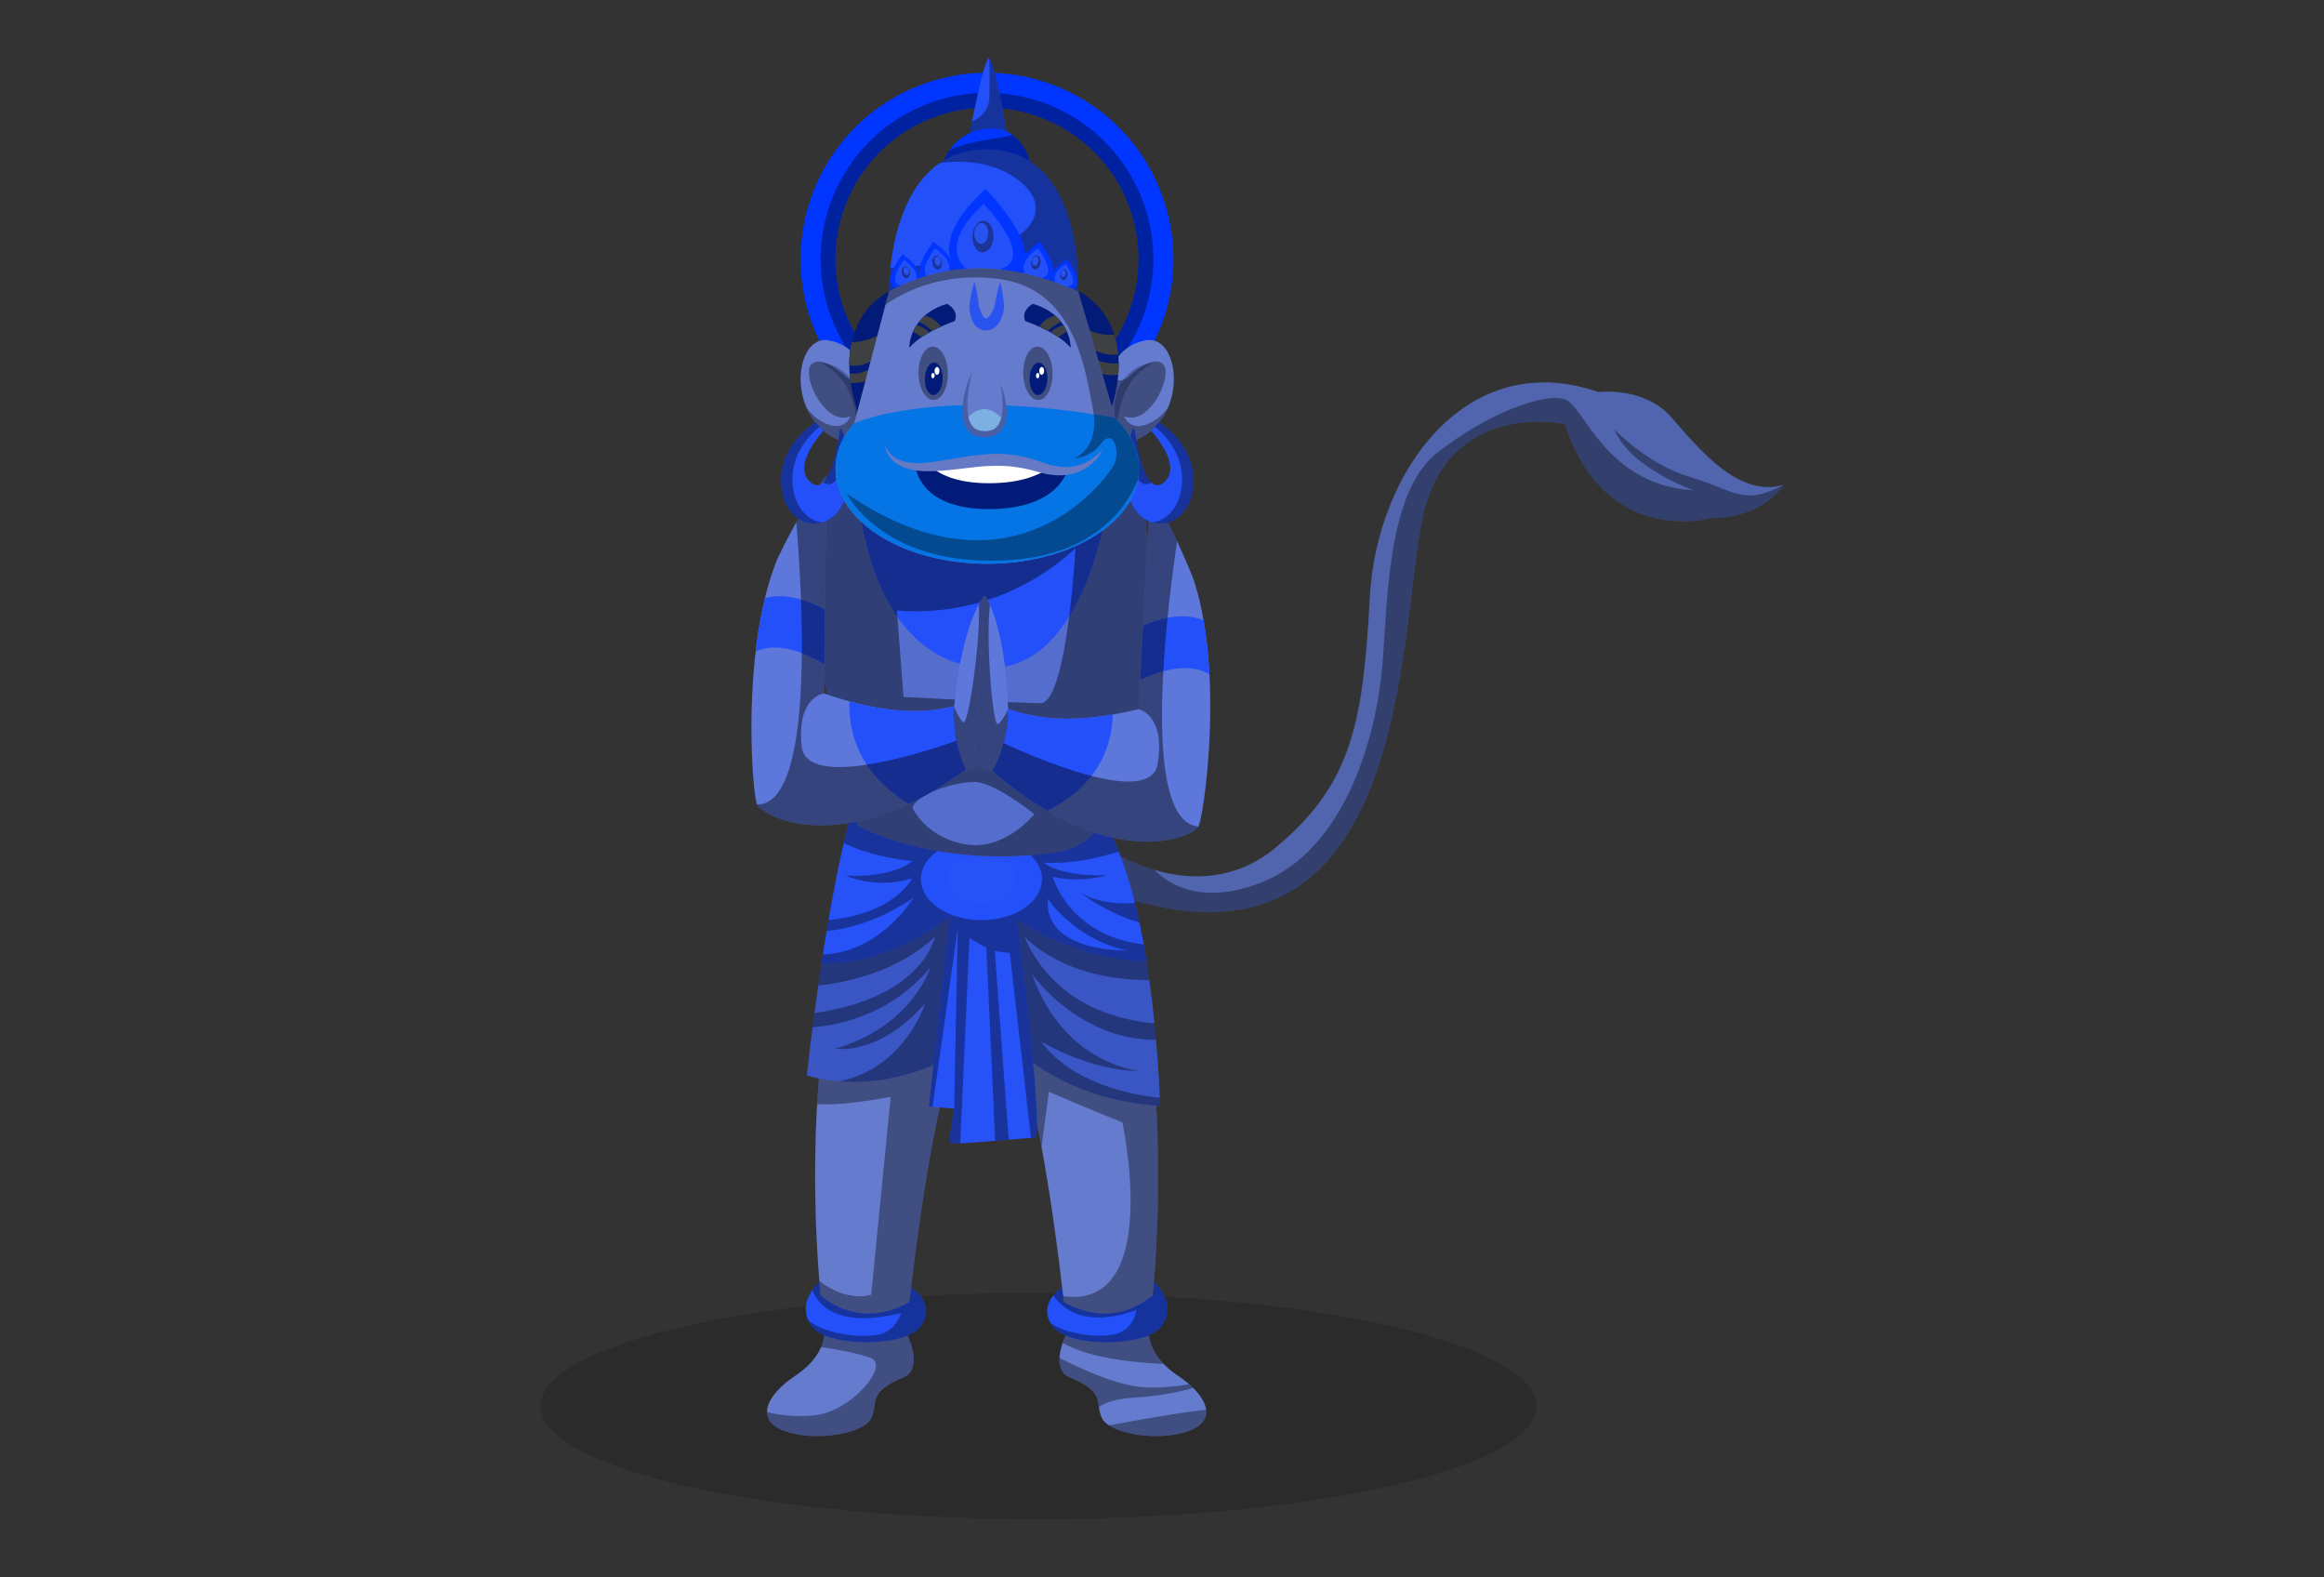 <svg xmlns="http://www.w3.org/2000/svg" viewBox="0 0 2800 1900" id="LordHanumanstandingindiangreetingpose"><rect x="0" y="0" width="2800" height="1900" fill="#333333" stroke="none"/><g style="isolation:isolate" fill="#000000" class="color000000 svgShape"><g data-name="Layer 1" fill="#000000" class="color000000 svgShape"><ellipse cx="1251.109" cy="1693.574" opacity=".15" rx="600.181" ry="136.297" fill="#000000" class="color000000 svgShape"></ellipse><path fill="#657bce" d="M993.189 1239.661s-25.085 153.646 0 363.734c0 0 3.136 28.221-34.492 53.306s-48.602 54.874-12.543 67.416 94.069 3.136 103.476-15.678-6.271-31.356 40.763-50.17c0 0 22.733-8.623 1.568-53.306 0 0 22.341-246.148 65.848-363.734S993.189 1239.661 993.189 1239.661zM1384.225 1239.661s25.085 153.646 0 363.734c0 0-3.136 28.221 34.492 53.306s48.602 54.874 12.543 67.416-94.069 3.136-103.476-15.678 6.271-31.356-40.763-50.17c0 0-22.733-8.623-1.568-53.306 0 0-22.341-246.148-65.848-363.734S1384.225 1239.661 1384.225 1239.661z" class="colorce9065 svgShape"></path><path d="M1157.792 1241.215c-43.482 117.608-65.849 363.735-65.849 363.735 21.196 44.693-1.547 53.306-1.547 53.306-47.035 18.814-31.357 31.356-40.763 50.17s-67.437 28.221-103.476 15.678c-15.135-5.268-22.033-13.546-22.075-23.288a164.491 164.491 0 0058.909 3.722c43.899-5.519 89.386-60.372 65.849-68.984-14.968-5.519-41.349-10.368-59.577-12.961 4.808-11.204 3.93-19.19 3.93-19.19q-3.699-31.043-6.02-60.372c34.241 26.465 62.462 16.473 62.462 16.473l23.497-238.309c-46.408 8.487-73.207 9.909-88.676 8.612 3.302-56.818 8.737-90.139 8.737-90.139S1201.314 1123.649 1157.792 1241.215zM1352.202 1351.756c-34.492-13.337-88.551-36.833-88.551-36.833l-8.779 66.643c-9.574-51.76-21.323-102.682-35.287-140.352-43.48-117.566 164.643-1.547 164.643-1.547s25.085 153.647 0 363.735c0 0-2.09 18.856 17.685 39.426-32.778-1.38-90.14-6.564-121.58-25.504a118.99 118.99 0 015.101-12.375s-1.546-16.807-4.556-43.69C1401.41 1578.192 1352.202 1351.756 1352.202 1351.756zM1367.88 1683.34c-23.246 1.547-36.542 6.104-43.899 11.497-1.673-12.166-2.132-22.66-36.959-36.583 0 0-11.372-4.306-10.494-22.66 17.267 8.905 56.316 27.719 88.216 33.656 21.447 3.972 47.536 1.505 68.023-1.882 1.714 1.464 3.344 2.969 4.849 4.516C1421.603 1676.525 1398.692 1681.292 1367.88 1683.34zM1431.261 1724.104c-30.144 10.494-75.548 5.644-95.156-7.191 29.14-5.435 87.088-15.846 117.022-18.772C1454.424 1709.011 1447.775 1718.376 1431.261 1724.104z" style="mix-blend-mode:soft-light" opacity=".37" fill="#000000" class="color000000 svgShape"></path><path fill="#2350f9" d="M1389.712,1559.496s-45.467,44.683-108.179,8.623l-2.352-17.246s-30.18,19.598-11.367,46.251,112.883,25.477,131.305.784-1.96-47.035-9.015-54.09Z" class="colorf9c023 svgShape"></path><path fill="#3956c4" d="M1397.689,1332.148c-142.692-9.407-199.134-97.205-199.134-97.205-114.43,100.341-226.52,60.371-226.52,60.371,5.812-51.842,11.874-96.619,17.644-134.623,17.601-115.475,32.903-168.739,32.903-168.739,6.606-12.125,21.365-23.162,41.056-32.151,58.866-26.841,162.259-35.495,227.229-1.171,20.152,10.619,36.583,25.419,46.868,45.069,20.945,40.136,34.658,98.041,43.606,154.065C1395.599,1247.319,1397.689,1332.148,1397.689,1332.148Z" class="colorc43939 svgShape"></path><path d="M1397.689,1332.148c-142.692-9.407-199.134-97.205-199.134-97.205-72.789,63.842-144.616,70.865-187.261,67.563,77.889-15.804,102.556-91.477,103.351-94.111-55.647,64.176-108.117,54.769-108.117,54.769,91.811-27.008,113.761-95.783,114.389-97.916-46.45,56.484-109.622,69.444-141.982,72.245.794-5.895,1.546-11.664,2.257-17.267,131.614-18.688,145.244-91.895,145.244-91.895-46.282,43.941-111.671,55.731-140.686,58.867q2.007-13.797,3.931-26.507c17.601-115.475,32.903-168.739,32.903-168.739,6.606-12.125,21.365-23.162,41.056-32.151,58.866-26.841,162.259-35.495,227.229-1.171,20.152,10.619,36.583,25.419,46.868,45.069,20.945,40.136,34.658,98.041,43.606,154.065q1.817,11.414,3.345,22.66c-102.306.502-148.003-49.627-150.72-52.679,34.45,79.854,108.116,100.466,156.948,104.939.711,6.857,1.296,13.504,1.882,19.901-93.317-.167-147.836-77.095-149.507-79.52,38.422,109.705,129.314,116.771,129.314,116.771-57.152.795-116.478-34.2-118.318-35.245,38.339,51.299,109.999,64.427,143.069,67.772C1397.605,1328.678,1397.689,1332.148,1397.689,1332.148Z" style="mix-blend-mode:soft-light" opacity=".37" fill="#000000" class="color000000 svgShape"></path><path fill="#5165af" d="M1330.662,1020.167s111.707,78.783,205.776,1.176,105.828-154.038,114.059-303.373,116.41-301.021,275.152-245.756c0,0,55.266-7.055,88.19,30.573s81.135,97.597,135.224,81.135c0,0-23.517,39.979-87.014,39.979,0,0-128.169,36.452-176.38-112.883,0,0-141.104-31.748-171.676,112.883s-14.11,582.053-379.804,450.356S1330.662,1020.167,1330.662,1020.167Z" class="coloraf7351 svgShape"></path><path d="M2149.073,583.9s-23.538,40.011-87.003,40.011c0,0-128.186,36.457-176.391-112.883,0,0-141.104-31.774-171.665,112.883-30.604,144.616-14.132,582.059-379.831,450.362-365.7-131.697-3.512-54.1-3.512-54.1s24.417,17.225,60.038,27.635c19.149,19.107,58.197,41.6,126.136,16.264,105.024-39.217,139.516-178.732,147.375-249.304,7.819-70.531,3.136-217.906,65.849-268.077s131.697-73.709,155.194-65.849c23.538,7.818,48.623,103.476,155.235,109.748,0,0-76.844-26.674-95.657-73.709,0,0,39.216,42.352,92.522,58.03S2099.279,610.198,2149.073,583.9Z" style="mix-blend-mode:soft-light" opacity=".37" fill="#000000" class="color000000 svgShape"></path><path fill="#2652f7" d="M1381.342,1157.765c-122.667-4.264-201.183-84.704-201.183-84.704-81.485,78.182-153.605,88.132-190.479,87.631,17.601-115.475,32.903-168.739,32.903-168.739,6.606-12.125,21.365-23.162,41.056-32.151l25.963-5.477,201.266,4.306c20.152,10.619,36.583,25.419,46.868,45.069C1358.681,1043.836,1372.395,1101.741,1381.342,1157.765Z" class="colorf77f26 svgShape"></path><path d="M1302.115,1075.444c4.347,2.801,25.67,14.926,65.263,12.208,1.923,7.693,3.679,15.553,5.352,23.496C1352.285,1105.253,1327.618,1094.55,1302.115,1075.444Z" style="mix-blend-mode:soft-light" opacity=".37" fill="#000000" class="color000000 svgShape"></path><path d="M1377.914,1137.571c-90.307-10.578-109.58-81.527-109.58-81.527,33.531,8.236,65.263-1.798,65.263-1.798-57.611,1.798-76.425-15.26-76.425-15.26,33.822,2.132,68.775-6.271,90.766-13.086-3.178-7.86-6.606-15.302-10.201-22.2-10.286-19.65-26.716-34.45-46.868-45.069l-201.266-4.306-25.963,5.477c-19.692,8.989-34.45,20.026-41.056,32.151,0,0-2.216,7.693-5.895,23.538,12.626,6.396,38.714,16.723,82.321,21.908,0,0-22.744,20.403-79.939,17.267,0,0,36.039,17.225,79.939,3.136,0,0-19.608,42.561-100.843,50.463q-1.066,6.459-2.258,13.295c23.79-2.425,62.337-11.246,104.647-40.22-1.212,2.049-39.927,65.807-109.204,68.357-.544,3.596-1.087,7.275-1.672,10.996,36.874.502,108.994-9.449,190.479-87.631,0,0,78.517,80.44,201.183,84.704C1380.255,1151.034,1379.126,1144.302,1377.914,1137.571Zm-115.433-55.104s31.147,48.247,94.654,62.336C1357.135,1144.804,1257.171,1147.731,1262.481,1082.468Z" style="mix-blend-mode:soft-light" opacity=".37" fill="#000000" class="color000000 svgShape"></path><path fill="#2652f7" d="M1148.403,1071.905l-29.397,261.042,30.573,2.352s-7.055,37.628-4.704,41.155,85.838-5.879,101.124-5.879-28.221-316.307-28.221-316.307Z" class="colorf77f26 svgShape"></path><path d="M1246.007,1370.57c-1.003,0-2.258.042-3.804.126l-25.587-222.756-18.061-2.341s11.873,163.137,16.764,227.146c-5.226.418-10.744.92-16.305,1.38l-10.62-232.456-20.402-11.748-11.079,247.214c-6.983.251-11.54.126-12.041-.669-2.342-3.554,4.725-41.181,4.725-41.181l4.305-217.112-30.395,215.105-4.515-.335,29.392-261.053,69.402-17.643S1261.268,1370.57,1246.007,1370.57Z" style="mix-blend-mode:soft-light" opacity=".37" fill="#000000" class="color000000 svgShape"></path><ellipse cx="1182.503" cy="1058.97" fill="#2350f9" rx="72.904" ry="49.386" class="colorf9c023 svgShape"></ellipse><ellipse cx="1182.503" cy="1058.97" fill="#2652f7" rx="42.378" ry="28.708" class="colorf77f26 svgShape"></ellipse><path fill="#2350f9" d="M987.702,1559.496s45.467,44.683,108.18,8.623l2.352-17.246s30.18,19.598,11.367,46.251-112.883,25.477-131.305.784,1.96-47.035,9.015-54.09Z" class="colorf9c023 svgShape"></path><path d="M1399.111 1597.926c-18.396 24.667-112.466 25.837-131.28-.795a35.601 35.601 0 01-2.382-3.847c16.848 12.25 51.09 18.229 74.628 14.424 26.633-4.306 29.016-29.81 29.016-29.81-66.811 24.249-93.108-6.773-99.965-17.643a48.227 48.227 0 0110.034-9.365l2.383 17.225c62.713 36.081 108.159-8.612 108.159-8.612l.417-15.678C1397.146 1550.891 1417.548 1573.217 1399.111 1597.926zM1109.586 1597.131c-18.814 26.632-112.883 25.461-131.28.795a41.836 41.836 0 01-4.473-7.442c24.541 18.939 70.614 21.155 87.17 16.43 19.191-5.477 24.668-25.461 24.668-25.461-81.402 20.528-102.014-14.299-106.821-27.635a72.563 72.563 0 018.445-9.992l.417 15.678s45.446 44.694 108.159 8.612l2.342-17.225S1128.4 1570.457 1109.586 1597.131z" style="mix-blend-mode:soft-light" opacity=".37" fill="#000000" class="color000000 svgShape"></path><path fill="#556ece" d="M1274.648,1026.132c-146.224,22.463-242.174-32.281-242.174-32.281s-97.493-347.346-28.875-412.55c6.729-6.408,15.758-11.551,26.52-15.618,75.546-28.563,237.739-4.631,310.491,8.362,22.685,4.056,36.657,7.027,36.657,7.027S1420.84,1003.635,1274.648,1026.132Z" class="colorce9155 svgShape"></path><path d="M1377.267,581.072s-13.972-2.971-36.657-7.027c-72.752-12.993-234.945-36.925-310.491-8.362-10.763,4.067-19.791,9.21-26.52,15.618-68.618,65.205,28.875,412.55,28.875,412.55s95.95,54.744,242.174,32.281C1420.84,1003.635,1377.267,581.072,1377.267,581.072Zm-214.539,435.877c-47.803-8.511-63.366-44.021-63.366-44.021,4.423-15.893,51.292-31.943,75.776-30.969,24.485.974,71.126,38.693,71.126,38.693S1210.497,1025.458,1162.728,1016.949Zm90.735-170.002c-32.059-.336-164.826-7.498-164.826-7.498l-7.532-96.516-.603-7.606c133.554,10.984,215.293-75.405,215.293-75.405s-2.191,39.902-7.692,82.86C1281.681,792.883,1270.733,847.131,1253.463,846.947Z" style="mix-blend-mode:soft-light" opacity=".43" fill="#000000" class="color000000 svgShape"></path><path fill="#2350f9" d="M1340.61,574.045c-11.704,85.049-49.739,249.263-168.436,229.108-110.864-18.87-136.612-155.866-142.054-237.47C1105.665,537.12,1267.858,561.052,1340.61,574.045Z" class="colorf9c023 svgShape"></path><path d="M1288.103,742.783c5.501-42.958,7.692-82.86,7.692-82.86s-81.739,86.388-215.293,75.405l.603,7.606c-36.008-52.023-47.536-125.684-50.986-177.251,75.546-28.563,237.739-4.631,310.491,8.362C1334.148,620.957,1319.682,691.939,1288.103,742.783Z" style="mix-blend-mode:soft-light" opacity=".43" fill="#000000" class="color000000 svgShape"></path><path fill="#5d77db" d="M1186.575,916.648c-10.819,10.764-22.798,10.164-22.798,10.164-24.452,17.798-47.461,31.273-68.868,41.305-110.338,51.742-178.273,12.109-182.928.805-3.889-9.387-11.847-95.803-1.532-184.256a542.709,542.709,0,0,1,11.113-63.89,339.157,339.157,0,0,1,14.734-46.901s28.187-60.854,59.475-101.76l-1.882,162.346-.769,65.649-.417,35.104q15.39,5.3,30.706,9.555c42.926,11.811,85.257,16.279,126.273,5.852,10.072-105.172,36.444-133.106,36.444-133.106Z" class="colordb9f5d svgShape"></path><path d="M1186.575,916.648c-10.819,10.764-22.798,10.164-22.798,10.164-24.452,17.798-47.461,31.273-68.868,41.305-110.338,51.742-178.273,12.109-182.928.805,41.992.861,53.364-89.754,54.073-182.177.157-21.832-.271-43.727-1.024-64.564-1.354-36.468-3.691-69.63-5.641-93.11,10.261-18.407,23.033-39.507,36.382-56.955l-1.882,162.346-.769,65.649-.417,35.104s-33.134,4.011-26.785,63.776c2.798,26.174,38.81,28.144,78.462,22.078,50.878-7.786,107.719-28.793,107.719-28.793s-4.202-21.413-2.555-39.748a6.069,6.069,0,0,0,.047-.669,5.608,5.608,0,0,1,.048-.669,4.071,4.071,0,0,1,.045-.568s5.483,16.311,11.383,19.458c5.323,2.816,20.62-96.425,18.283-142.235,4.048-7.446,6.779-10.329,6.779-10.329Z" style="mix-blend-mode:soft-light" opacity=".43" fill="#000000" class="color000000 svgShape"></path><path fill="#2350f9" d="M1163.777,926.813c-24.452,17.798-47.461,31.273-68.868,41.305-24.503-14.344-73.883-52.21-71.5-123.347,42.926,11.811,85.257,16.279,126.273,5.852C1149.682,850.624,1145.929,890.056,1163.777,926.813Z" class="colorf9c023 svgShape"></path><path d="M1163.777,926.813c-24.452,17.798-47.461,31.273-68.868,41.305-13.56-7.925-34.732-23.042-50.53-47.048,50.878-7.786,107.719-28.793,107.719-28.793s-4.293-21.921-2.508-40.417C1149.128,858.882,1147.807,893.907,1163.777,926.813Z" style="mix-blend-mode:soft-light" opacity=".43" fill="#000000" class="color000000 svgShape"></path><path fill="#2350f9" d="M993.12,800.112c-43.228-25.849-68.957-21.669-82.671-15.445a542.709,542.709,0,0,1,11.113-63.89c25.266-8.129,54.481,3.902,72.328,13.686Z" class="colorf9c023 svgShape"></path><path d="M993.12,800.112a172.069,172.069,0,0,0-27.066-13.365c.157-21.832-.271-43.727-1.024-64.564a147.438,147.438,0,0,1,28.859,12.281Z" style="mix-blend-mode:soft-light" opacity=".43" fill="#000000" class="color000000 svgShape"></path><path fill="#5d77db" d="M1173.556,915.996c10.105,11.812,22.084,12.411,22.084,12.411,23.251,20.186,45.336,35.919,66.042,48.06,106.722,62.61,176.944,29.893,182.299,19.091,4.469-8.969,17.86-94.316,13.162-183.521a551.062,551.062,0,0,0-7.043-64.799,348.976,348.976,0,0,0-11.726-48.225s-24.255-63.48-52.862-107.384l-8.376,162.021-3.379,65.518-1.8,35.035q-15.676,3.744-31.212,6.455c-43.536,7.482-86.016,7.704-126.244-6.79-3.398-105.847-27.924-136.329-27.924-136.329Z" class="colordb9f5d svgShape"></path><path d="M1173.556,915.996c10.105,11.812,22.084,12.411,22.084,12.411,23.251,20.186,45.336,35.919,66.042,48.06,106.722,62.61,176.944,29.893,182.299,19.091-41.914-3.34-47.527-94.805-42.398-187.007,1.222-21.779,3.031-43.562,5.098-64.258,3.652-36.217,8.076-69.04,11.503-92.252-9.066-19.375-20.465-41.685-32.671-60.412l-8.376,162.021-3.379,65.518-1.8,35.035s32.776,7.311,22.674,66.252c-4.442,25.811-40.464,24.175-79.608,14.164-50.225-12.848-105.56-39.471-105.56-39.471s5.541-20.925,5.057-39.367a6.065,6.065,0,0,1-.005-.671,5.655,5.655,0,0,0-.005-.671,4.091,4.091,0,0,0-.009-.571s-6.496,15.711-12.575,18.258c-5.484,2.275-14.466-98.182-9.243-143.613-3.565-7.828-6.105-10.974-6.105-10.974Z" style="mix-blend-mode:soft-light" opacity=".43" fill="#000000" class="color000000 svgShape"></path><path fill="#2350f9" d="M1195.64,928.408c23.251,20.186,45.336,35.919,66.042,48.06,25.331-11.849,76.946-44.658,79.063-115.809-43.536,7.482-86.016,7.704-126.244-6.79C1214.501,853.869,1215.752,893.552,1195.64,928.408Z" class="colorf9c023 svgShape"></path><path d="M1195.64,928.408c23.251,20.186,45.336,35.919,66.042,48.06,14.018-6.545,36.077-19.497,53.341-41.848-50.225-12.848-105.56-39.471-105.56-39.471s5.663-21.422,5.053-40.038C1214.531,862.157,1213.637,897.203,1195.64,928.408Z" style="mix-blend-mode:soft-light" opacity=".43" fill="#000000" class="color000000 svgShape"></path><path fill="#2350f9" d="M1373.757,819.169c44.724-21.446,70.107-14.707,83.385-7.131a551.062,551.062,0,0,0-7.043-64.799c-24.673-10.629-54.555-1.557-72.963,6.412Z" class="colorf9c023 svgShape"></path><path d="M1373.757,819.169a165.282,165.282,0,0,1,27.825-10.617c1.222-21.779,3.031-43.562,5.098-64.258a142.222,142.222,0,0,0-29.544,9.357Z" style="mix-blend-mode:soft-light" opacity=".43" fill="#000000" class="color000000 svgShape"></path><path fill="#0036ff" d="M1111.681,101.495c-116.381,42.796-176.033,171.832-133.238,288.213C1021.239,506.088,1150.288,565.774,1266.669,522.979c116.415-42.808,176.054-171.878,133.259-288.259C1357.132,118.339,1228.096,58.687,1111.681,101.495ZM1252.166,483.538a182.534,182.534,0,1,1-125.994-342.637c94.617-34.792,199.556,13.692,234.349,108.309S1346.783,448.746,1252.166,483.538Z" class="colorffce00 svgShape"></path><path d="M1120.023,124.178c-103.847,38.186-157.082,153.341-118.896,257.188,38.186,103.847,153.354,157.115,257.201,118.929,103.881-38.199,157.103-153.388,118.916-257.234C1339.058,139.214,1223.903,85.979,1120.023,124.178ZM1252.166,483.538a182.534,182.534,0,1,1-125.994-342.637c94.617-34.792,199.556,13.692,234.349,108.309S1346.783,448.746,1252.166,483.538Z" style="mix-blend-mode:soft-light" opacity=".37" fill="#000000" class="color000000 svgShape"></path><path fill="#657bce" d="M1407.475,490.516c-9.459,22.342-29.243,41.674-62.544,45.941,0,0-30.906-32.376-12.564-67.581a79.947,79.947,0,0,1,8.535-29.423c6.732-12.794,18.63-25.735,39.723-29.506C1409.39,404.797,1423.718,452.087,1407.475,490.516Z" class="colorce9065 svgShape"></path><path fill="#4a5ea8" d="M1345.634,511.164a58.597,58.597,0,0,1-2.604-23.917,62.201,62.201,0,0,1,6.699-23.692,48.627,48.627,0,0,1,16.585-18.596c6.78-4.939,15.052-7.082,22.917-7.836-6.767,4.431-13.31,8.113-18.447,13.452a64.369,64.369,0,0,0-12.913,17.254,102.604,102.604,0,0,0-7.789,20.602A215.759,215.759,0,0,0,1345.634,511.164Z" class="colora8704a svgShape"></path><path d="M1354.373,501.305s6.428,19.365,30.072,8.71a56.557,56.557,0,0,0,23.03-19.499c-9.459,22.342-29.243,41.674-62.544,45.941,0,0-30.906-32.376-12.564-67.581a79.947,79.947,0,0,1,8.535-29.423c-.763,6.521-.652,12.924,1.99,15.858,6.355,7.036,15.934-.674,15.934-.674s29.091-28.53,42.281-16.035C1414.284,451.139,1384.792,514.381,1354.373,501.305Z" style="mix-blend-mode:soft-light" opacity=".37" fill="#000000" class="color000000 svgShape"></path><path fill="#657bce" d="M971.458,490.516c9.459,22.342,29.243,41.674,62.544,45.941,0,0,30.906-32.376,12.564-67.581a79.944,79.944,0,0,0-8.535-29.423c-6.732-12.794-18.63-25.735-39.723-29.506C969.543,404.797,955.215,452.087,971.458,490.516Z" class="colorce9065 svgShape"></path><path fill="#4a5ea8" d="M1033.3,511.164a215.784,215.784,0,0,0-4.447-22.733,102.609,102.609,0,0,0-7.789-20.602,64.371,64.371,0,0,0-12.913-17.254c-5.136-5.339-11.68-9.021-18.447-13.452,7.865.754,16.137,2.897,22.917,7.836a48.628,48.628,0,0,1,16.585,18.596,62.198,62.198,0,0,1,6.699,23.692A58.597,58.597,0,0,1,1033.3,511.164Z" class="colora8704a svgShape"></path><path d="M1024.56,501.305s-6.428,19.365-30.072,8.71a56.557,56.557,0,0,1-23.03-19.499c9.459,22.342,29.243,41.674,62.544,45.941,0,0,30.906-32.376,12.564-67.581a79.944,79.944,0,0,0-8.535-29.423c.763,6.521.652,12.924-1.99,15.858-6.355,7.036-15.934-.674-15.934-.674s-29.091-28.53-42.281-16.035C964.649,451.139,994.141,514.381,1024.56,501.305Z" style="mix-blend-mode:soft-light" opacity=".37" fill="#000000" class="color000000 svgShape"></path><path fill="#021b79" d="M1033.982 497.756a212.412 212.412 0 01-9.011-36.528c-.589-3.951-1.005-7.763-1.282-11.437-.277-3.362-.416-6.654-.451-9.808a119.346 119.346 0 012.807-27.725c10.189-45.608 44.985-61.135 44.985-61.135 7.07 2.391 10.882 17.883 12.06 38.746.138 2.287.242 4.644.312 7.035C1085.482 466.391 1062.123 581.486 1033.982 497.756zM1347.8 437.626c.035 4.367-.139 8.907-.554 13.689a200.948 200.948 0 01-10.189 46.44c-38.019 113.05-67.234-136.34-37.048-146.633 0 0 30.048 13.412 42.455 51.916a109.977 109.977 0 014.852 23.948C1347.591 430.383 1347.765 433.953 1347.8 437.626z" class="color2d2828 svgShape"></path><path fill="#3f4042" d="M1058.831 451.939s-13.274 10.224-33.86 9.288c-.589-3.951-1.005-7.763-1.282-11.437 8.491.866 21.73-.589 35.142-13.447C1081.254 414.891 1058.831 451.939 1058.831 451.939zM1083.402 396.904c-2.911 6.931-9.461 16.531-9.461 16.531s-22.076 31.676-50.703 26.547a119.346 119.346 0 012.807-27.725 83.021 83.021 0 0044.985-15.873c6.377-4.679 10.12-6.516 12.06-6.516C1085.586 389.869 1085.101 392.954 1083.402 396.904zM1306.419 413.436a48.092 48.092 0 00-5.095-3.812l-.278-21.522s11.229 17.19 41.415 14.937a109.977 109.977 0 014.852 23.948C1337.125 428.234 1322.153 426.709 1306.419 413.436zM1347.8 437.626c.035 4.367-.139 8.907-.554 13.689-16.116 2.079-34.623-2.253-45.678-23.255l-.104-7.971A57.384 57.384 0 001347.8 437.626z" class="color423f3f svgShape"></path><path fill="#2350f9" d="M1165.654,174.268s18.814-102.613,25.872-104.121,22.673,97.145,22.673,97.145Z" class="colorf9c023 svgShape"></path><path d="M1214.186,167.291l-48.546,6.986s2.253-12.273,5.49-28.388a30.536,30.536,0,0,0,20.888-28.367c.329-15.509.483-33.7-.13-47.355C1199.078,71.739,1214.186,167.291,1214.186,167.291Z" style="mix-blend-mode:soft-light" opacity=".37" fill="#000000" class="color000000 svgShape"></path><path fill="#0036ff" d="M1135.396,198.444s8.844-38.05,52.599-43.266,52.901,40.357,52.901,40.357Z" class="colorffce00 svgShape"></path><path d="M1240.896,195.554l-105.503,2.876a57.177,57.177,0,0,1,8.129-17.218c23.57-12.766,68.2-14.523,76.065-19C1236.561,173.988,1240.896,195.554,1240.896,195.554Z" style="mix-blend-mode:soft-light" opacity=".37" fill="#000000" class="color000000 svgShape"></path><path fill="#2350f9" d="M1071.03,351.123s-2.275-171.139,117.29-171.139,110.786,171.139,110.786,171.139Z" class="colorf9c023 svgShape"></path><path d="M1299.107,351.123H1071.03a262.972,262.972,0,0,1,1.663-28.176c161.397-9.011,207.213-65.536,154.292-105.911-29.84-22.804-67.2-24.156-94.475-20.829,14.764-10.05,33.097-16.219,55.797-16.219C1307.875,179.987,1299.107,351.123,1299.107,351.123Z" style="mix-blend-mode:soft-light" opacity=".37" fill="#000000" class="color000000 svgShape"></path><path fill="#2350f9" d="M1015.499,520.731s20.76,59.59-5.905,95.28c-12.281,16.438-36.214,19.598-51.442,5.846-8.575-7.744-16.063-20.064-16.966-39.599-2.223-48.085,41.644-73.562,41.644-73.562l9.184,10.268s-39.879,42.748-14.739,62.496,34.445-63.72,34.445-63.72a2.377,2.377,0,0,1,2.301-1.339Z" class="colorf9c023 svgShape"></path><path d="M1020.902 542.851a151.433 151.433 0 00-5.405-22.127l-1.479-4.332a2.41 2.41 0 00-2.312 1.339s-5.545 49.782-19.655 63.351C1006.878 591.137 1016.024 564.848 1020.902 542.851zM941.19 582.257c.905 19.555 8.39 31.847 16.967 39.614a34.05 34.05 0 0032.525 7.223 33.345 33.345 0 01-18.86-8.418c-8.591-7.74-16.061-20.058-16.967-39.614-1.584-34.056 19.964-56.759 32.673-67.113l-4.705-5.252S938.955 534.166 941.19 582.257z" style="mix-blend-mode:soft-light" opacity=".37" fill="#000000" class="color000000 svgShape"></path><path fill="#0036ff" d="M1166.518,339.15s-63.867-34.693,20.962-111.559c0,0,83.797,84.455,30.027,105.315S1166.518,339.15,1166.518,339.15Z" class="colorffce00 svgShape"></path><path fill="#2350f9" d="M1169.679,328.225s-47.163-25.619,15.479-82.381c0,0,61.88,62.367,22.174,77.771S1169.679,328.225,1169.679,328.225Z" class="colorf9c023 svgShape"></path><ellipse cx="1184.309" cy="284.966" fill="#2953ef" rx="19.009" ry="12.673" transform="rotate(-87.768 1184.31 284.966)" class="coloref6b29 svgShape"></ellipse><path d="M1185.052,265.957c-7.004-.27-13.014,8.018-13.418,18.524-.413,10.473,4.926,19.208,11.929,19.478s13.013-8.018,13.427-18.491C1197.395,274.962,1192.056,266.227,1185.052,265.957Zm5.598,15.523c-.287,6.939-4.242,12.404-8.861,12.233-4.629-.202-8.133-5.949-7.877-12.88.255-6.93,4.242-12.404,8.862-12.233C1187.393,268.77,1190.905,274.549,1190.649,281.48Z" style="mix-blend-mode:soft-light" opacity=".37" fill="#000000" class="color000000 svgShape"></path><path fill="#0036ff" d="M1237.113,339.108s-26.195-18.925,15.578-48.006c0,0,32.158,42.001,7.262,48.147S1237.113,339.108,1237.113,339.108Z" class="colorffce00 svgShape"></path><path fill="#2350f9" d="M1239.127,334.469s-19.344-13.975,11.503-35.45c0,0,23.747,31.016,5.363,35.555S1239.127,334.469,1239.127,334.469Z" class="colorf9c023 svgShape"></path><path fill="#2953ef" d="M1253.591,317.16c-.776,4.603-3.893,7.915-6.961,7.398s-4.927-4.668-4.151-9.271,3.892-7.915,6.961-7.398S1254.367,312.557,1253.591,317.16Z" class="coloref6b29 svgShape"></path><path d="M1249.442,307.883c-3.073-.517-6.194,2.797-6.969,7.407-.777,4.595,1.082,8.75,4.155,9.267s6.194-2.797,6.971-7.392C1254.373,312.555,1252.515,308.399,1249.442,307.883Zm1.587,7.163c-.521,3.044-2.575,5.229-4.602,4.892-2.03-.352-3.249-3.085-2.742-6.127.506-3.042,2.575-5.229,4.603-4.891C1250.314,309.257,1251.535,312.004,1251.029,315.046Z" style="mix-blend-mode:soft-light" opacity=".37" fill="#000000" class="color000000 svgShape"></path><path fill="#0036ff" d="M1139.943,339.108s26.195-18.925-15.578-48.006c0,0-32.158,42.001-7.262,48.147S1139.943,339.108,1139.943,339.108Z" class="colorffce00 svgShape"></path><path fill="#2350f9" d="M1137.929,334.469s19.344-13.975-11.503-35.45c0,0-23.747,31.016-5.363,35.555S1137.929,334.469,1137.929,334.469Z" class="colorf9c023 svgShape"></path><ellipse cx="1129.021" cy="316.223" fill="#2953ef" rx="5.635" ry="8.452" transform="rotate(-9.568 1129.02 316.223)" class="coloref6b29 svgShape"></ellipse><path d="M1123.457,317.164c.777,4.595,3.898,7.909,6.971,7.392s4.932-4.672,4.155-9.267c-.775-4.61-3.896-7.923-6.969-7.407S1122.683,312.555,1123.457,317.164Zm5.312-8.245c2.028-.338,4.097,1.85,4.603,4.891.506,3.042-.712,5.775-2.742,6.127-2.027.337-4.082-1.848-4.602-4.892C1125.521,312.004,1126.742,309.257,1128.769,308.919Z" style="mix-blend-mode:soft-light" opacity=".37" fill="#000000" class="color000000 svgShape"></path><path fill="#0036ff" d="M1100.794,347.774s22.68-16.385-13.487-41.563c0,0-27.843,36.364-6.288,41.686S1100.794,347.774,1100.794,347.774Z" class="colorffce00 svgShape"></path><path fill="#2350f9" d="M1099.05,343.758s16.748-12.1-9.96-30.693c0,0-20.561,26.854-4.643,30.783S1099.05,343.758,1099.05,343.758Z" class="colorf9c023 svgShape"></path><path fill="#2953ef" d="M1086.527,328.771c.672,3.985,3.37,6.853,6.027,6.405s4.266-4.042,3.594-8.027-3.37-6.853-6.027-6.405S1085.855,324.786,1086.527,328.771Z" class="coloref6b29 svgShape"></path><path d="M1086.52,328.775c.673,3.978,3.375,6.847,6.036,6.4s4.27-4.045,3.597-8.023c-.671-3.991-3.373-6.86-6.034-6.413S1085.85,324.784,1086.52,328.775Zm4.599-7.139c1.756-.292,3.547,1.602,3.985,4.235.438,2.634-.617,5-2.374,5.305-1.755.292-3.534-1.6-3.985-4.235C1088.307,324.307,1089.364,321.928,1091.119,321.636Z" style="mix-blend-mode:soft-light" opacity=".37" fill="#000000" class="color000000 svgShape"></path><path fill="#0036ff" d="M1273.426,348.257s-19.849-14.341,11.804-36.376c0,0,24.368,31.826,5.503,36.483S1273.426,348.257,1273.426,348.257Z" class="colorffce00 svgShape"></path><path fill="#2350f9" d="M1274.953,344.743s-14.658-10.59,8.717-26.862c0,0,17.995,23.502,4.064,26.942S1274.953,344.743,1274.953,344.743Z" class="colorf9c023 svgShape"></path><path fill="#2953ef" d="M1285.913,331.627c-.588,3.488-2.95,5.997-5.275,5.606s-3.734-3.537-3.146-7.025,2.95-5.998,5.275-5.606S1286.501,328.139,1285.913,331.627Z" class="coloref6b29 svgShape"></path><path d="M1282.768,324.597c-2.329-.391-4.694,2.12-5.281,5.613-.589,3.482.82,6.63,3.148,7.022s4.693-2.119,5.282-5.601C1286.505,328.137,1285.097,324.988,1282.768,324.597Zm1.203,5.428c-.395,2.306-1.951,3.962-3.487,3.707-1.538-.267-2.462-2.338-2.078-4.643.383-2.305,1.951-3.962,3.488-3.707C1283.43,325.638,1284.355,327.72,1283.971,330.025Z" style="mix-blend-mode:soft-light" opacity=".37" fill="#000000" class="color000000 svgShape"></path><path fill="#2350f9" d="M1363.434,520.731s-20.76,59.59,5.905,95.28c12.281,16.438,36.214,19.598,51.443,5.846,8.575-7.744,16.063-20.064,16.966-39.599,2.223-48.085-41.644-73.562-41.644-73.562l-9.184,10.268s39.879,42.748,14.739,62.496-34.445-63.72-34.445-63.72a2.377,2.377,0,0,0-2.301-1.339Z" class="colorf9c023 svgShape"></path><path d="M1358.031 542.851a151.442 151.442 0 015.405-22.127l1.479-4.332a2.41 2.41 0 012.312 1.339s5.545 49.782 19.655 63.351C1372.056 591.137 1362.91 564.848 1358.031 542.851zM1437.744 582.257c-.905 19.555-8.39 31.847-16.967 39.614a34.05 34.05 0 01-32.525 7.223 33.345 33.345 0 0018.86-8.418c8.591-7.74 16.061-20.058 16.967-39.614 1.584-34.056-19.964-56.759-32.673-67.113l4.705-5.252S1439.978 534.166 1437.744 582.257z" style="mix-blend-mode:soft-light" opacity=".37" fill="#000000" class="color000000 svgShape"></path><path fill="#657bce" d="M1372.198,564.782a74.786,74.786,0,0,1-1.283,13.689c-10.847,56.664-87.959,100.574-181.463,100.574-100.956,0-182.78-51.154-182.78-114.263,0-19.928,8.179-38.677,22.527-54.966l37.568-142.578,4.263-16.116c72.814-39.266,149.197-35.038,228.076,0l44.326,152.109C1361.662,521.01,1372.198,542.116,1372.198,564.782Z" class="colorce9065 svgShape"></path><ellipse cx="1250.461" cy="449.635" rx="17.652" ry="32.17" transform="rotate(-1.089 1250.458 449.634)" style="mix-blend-mode:soft-light" opacity=".37" fill="#000000" class="color000000 svgShape"></ellipse><ellipse cx="1251.125" cy="456.238" fill="#021b79" rx="19.559" ry="10.732" transform="rotate(-88.276 1251.125 456.238)" class="color2d2828 svgShape"></ellipse><path fill="#ffffff" d="M1257.986 446.853c-.079 2.612-1.454 4.69-3.072 4.641s-2.866-2.206-2.787-4.818 1.454-4.69 3.072-4.641S1258.065 444.241 1257.986 446.853zM1252.229 452.481c-.054 1.808-1.006 3.246-2.126 3.212s-1.983-1.526-1.929-3.334 1.006-3.246 2.126-3.212S1252.284 450.673 1252.229 452.481z" class="colorffffff svgShape"></path><path fill="#021b79" d="M1289.994,418.973a70.089,70.089,0,0,0-14.682-12.696c-3.083-2.075-6.266-3.998-9.478-5.795-1.075-.61-2.171-1.174-3.233-1.75-3.687-1.931-7.265-3.67-10.594-5.152-9.478-4.325-16.729-6.801-16.729-6.801-5.561-13.228,9.065-20.771,9.065-20.771,11.735,3.418,20.478,8.477,26.944,14.18a54.541,54.541,0,0,1,7.058,7.419c1.1,1.413,2.119,2.817,3.023,4.224a52.145,52.145,0,0,1,4.13,7.761A51.132,51.132,0,0,1,1289.994,418.973Z" class="color2d2828 svgShape"></path><path fill="#3f4042" d="M1278.345 387.608c-5.957 3.041-12.392 6.992-15.744 11.125-3.687-1.931-7.265-3.67-10.594-5.152 2.637-3.869 8.834-11.097 19.28-13.392A54.541 54.541 0 011278.345 387.608zM1285.498 399.593a45.886 45.886 0 00-10.186 6.684c-3.083-2.075-6.266-3.998-9.478-5.795a29.936 29.936 0 0115.533-8.65A52.145 52.145 0 011285.498 399.593z" class="color423f3f svgShape"></path><ellipse cx="1124.326" cy="449.635" rx="17.652" ry="32.17" transform="rotate(-1.089 1124.325 449.635)" style="mix-blend-mode:soft-light" opacity=".37" fill="#000000" class="color000000 svgShape"></ellipse><ellipse cx="1124.99" cy="456.238" fill="#021b79" rx="19.559" ry="10.732" transform="rotate(-88.276 1124.99 456.238)" class="color2d2828 svgShape"></ellipse><path fill="#ffffff" d="M1131.851 446.853c-.079 2.612-1.454 4.69-3.072 4.641s-2.866-2.206-2.787-4.818 1.454-4.69 3.072-4.641S1131.93 444.241 1131.851 446.853zM1126.094 452.481c-.054 1.808-1.006 3.246-2.126 3.212s-1.983-1.526-1.929-3.334 1.006-3.246 2.126-3.212S1126.149 450.673 1126.094 452.481z" class="colorffffff svgShape"></path><path fill="#021b79" d="M1095.536,418.973a70.09,70.09,0,0,1,14.682-12.696c3.083-2.075,6.266-3.998,9.478-5.795,1.075-.61,2.171-1.174,3.234-1.75,3.687-1.931,7.265-3.67,10.594-5.152,9.478-4.325,16.729-6.801,16.729-6.801,5.561-13.228-9.065-20.771-9.065-20.771-11.735,3.418-20.478,8.477-26.944,14.18a54.534,54.534,0,0,0-7.058,7.419c-1.1,1.413-2.119,2.817-3.023,4.224a52.145,52.145,0,0,0-4.13,7.761A51.134,51.134,0,0,0,1095.536,418.973Z" class="color2d2828 svgShape"></path><path fill="#3f4042" d="M1107.185 387.608c5.957 3.041 12.392 6.992 15.744 11.125 3.687-1.931 7.265-3.67 10.594-5.152-2.637-3.869-8.834-11.097-19.28-13.392A54.534 54.534 0 001107.185 387.608zM1100.032 399.593a45.889 45.889 0 0110.186 6.684c3.083-2.075 6.266-3.998 9.478-5.795a29.935 29.935 0 00-15.533-8.65A52.145 52.145 0 001100.032 399.593z" class="color423f3f svgShape"></path><path fill="#2953ef" d="M1173.965,339.559a125.927,125.927,0,0,1,3.394,14.649c.856,4.879,1.472,9.756,1.966,14.631l-.034-.699a50.182,50.182,0,0,0,4.561,11.735,9.284,9.284,0,0,0,2.723,3.273,1.987,1.987,0,0,0,1.498.406,5.907,5.907,0,0,0,2.756-1.333,14.417,14.417,0,0,0,3.116-3.834,49.652,49.652,0,0,0,4.782-11.681l-.03.437c.69-4.509,1.498-9.015,2.527-13.514.567-2.248,1.004-4.5,1.679-6.745.616-2.247,1.279-4.492,2.1-6.732.688,2.285,1.216,4.566,1.698,6.845.54,2.281.844,4.555,1.277,6.832.761,4.552,1.302,9.098,1.724,13.64l-.03.438a43.503,43.503,0,0,1-3.617,16.672,25.121,25.121,0,0,1-5.562,8.114,19.444,19.444,0,0,1-10.32,5.204,16.4,16.4,0,0,1-12.4-3.404,22.511,22.511,0,0,1-6.25-8.395,44.679,44.679,0,0,1-3.591-16.697l-.034-.701c.612-4.861,1.347-9.722,2.321-14.579A125.905,125.905,0,0,1,1173.965,339.559Z" class="coloref6b29 svgShape"></path><path fill="#0575e6" d="M1372.198,564.782c0,63.11-81.825,114.263-182.745,114.263-100.956,0-182.78-51.154-182.78-114.263,0-19.928,8.179-38.677,22.527-54.966,0,0,42.663-19.512,133.464-21.834-.936,17.502,3.188,34.38,22.423,35.073,22.284.797,26.062-17.883,24.988-34.726,38.088,1.456,82.483,5.857,133.359,14.903C1361.662,521.01,1372.198,542.116,1372.198,564.782Z" class="colore89191 svgShape"></path><path fill="#021b79" d="M1285.971,565.96s-9.773,47.272-94.578,47.272c-84.771,0-88.202-51.154-88.202-51.154s6.03-1.04,15.423-2.426c25.438-3.777,75.413-10.258,95.687-6.342,15.526,2.981,36.112,6.585,51.223,9.184C1277.446,564.539,1285.971,565.96,1285.971,565.96Z" class="color2d2828 svgShape"></path><path fill="#ffffff" d="M1265.524,562.495c-13.793,10.293-36.598,19.547-74.131,19.547-38.816,0-60.58-10.744-72.779-22.388,25.438-3.777,75.413-10.258,95.687-6.342C1229.828,556.291,1250.414,559.895,1265.524,562.495Z" class="colorffffff svgShape"></path><path fill="#6579c4" d="M1066.77,536.694a26.993,26.993,0,0,0,10.186,13.56,39.005,39.005,0,0,0,15.258,6.314c11.026,2.222,22.222,1.145,33.849-.447,11.551-1.684,23.094-3.583,34.859-5.654a282.324,282.324,0,0,1,36.234-3.824,157.1,157.1,0,0,1,36.916,3.736,179.688,179.688,0,0,1,17.719,5.22l4.303,1.451,3.972,1.27,3.965,1.354c1.327.432,2.684.631,4.029.963,10.736,2.442,22.024,2.857,32.654-.538a57.932,57.932,0,0,0,27.918-19.425c-4.693,11.076-13.929,20.349-25.247,26.033-11.443,5.579-24.824,6.889-37.32,5.081-1.566-.228-3.178-.335-4.714-.671l-4.597-1.079-4.59-1.162-4.208-1.151a166.539,166.539,0,0,0-16.677-3.889,153.03,153.03,0,0,0-33.837-2.69c-11.39.083-22.89,1.473-34.607,2.891-11.73,1.27-23.669,2.933-35.77,3.323-3.039.076-6.022.231-9.095.237-3.119-.101-6.208-.021-9.32-.356a84.618,84.618,0,0,1-9.298-1.367l-4.602-1.016-4.519-1.484c-5.898-2.273-11.617-5.47-15.945-10.139C1069.969,548.657,1066.996,542.73,1066.77,536.694Z" class="colorc46565 svgShape"></path><path fill="#7dafe2" d="M1163.953,505.541s19.819-28.917,44.837.325c0,0-.975,18.52-22.094,16.895S1163.953,505.541,1163.953,505.541Z" class="colore2a67d svgShape"></path><path fill="#4a5ea8" d="M1205.221,462.406a95.659,95.659,0,0,1,6.115,19.741c1.237,6.823,2.027,13.876,1.013,21.113a32.839,32.839,0,0,1-3.178,10.739,22.741,22.741,0,0,1-7.923,8.829,25.488,25.488,0,0,1-11.145,3.729,34.538,34.538,0,0,1-11.422-.599,23.428,23.428,0,0,1-10.572-5.659,25.521,25.521,0,0,1-6.338-9.925,52.586,52.586,0,0,1-2.09-21.557,120.042,120.042,0,0,1,11.091-39.825c-2.807,13.385-5.078,26.844-5.196,40.072.076,6.559.594,13.162,2.887,18.764,2.189,5.641,6.346,9.589,12.001,10.785,5.592,1.346,12.381.888,17.025-1.857,4.925-2.63,7.688-8.351,9.07-14.521a74.043,74.043,0,0,0,1.111-19.633A164.062,164.062,0,0,0,1205.221,462.406Z" class="colora8704a svgShape"></path><path d="M1372.198,564.782a74.786,74.786,0,0,1-1.283,13.689c-15.526,36.217-55.104,89.796-154.638,96.173-152.074,9.773-195.95-79.919-195.95-79.919,202.257,137.934,315.099-20.482,322.17-35.835s-.971-43.598-15.353-25.091c-14.383,18.541-33.895,18.541-33.895,18.541s33.167-10.743,23.393-60.441c-9.739-49.698-22.388-144.276-114.021-155.956-70.249-8.976-117.591,18.16-135.855,31.295l4.263-16.116c72.814-39.266,149.197-35.038,228.076,0l44.326,152.109C1361.662,521.01,1372.198,542.116,1372.198,564.782Z" style="mix-blend-mode:soft-light" opacity=".37" fill="#000000" class="color000000 svgShape"></path></g></g></svg>